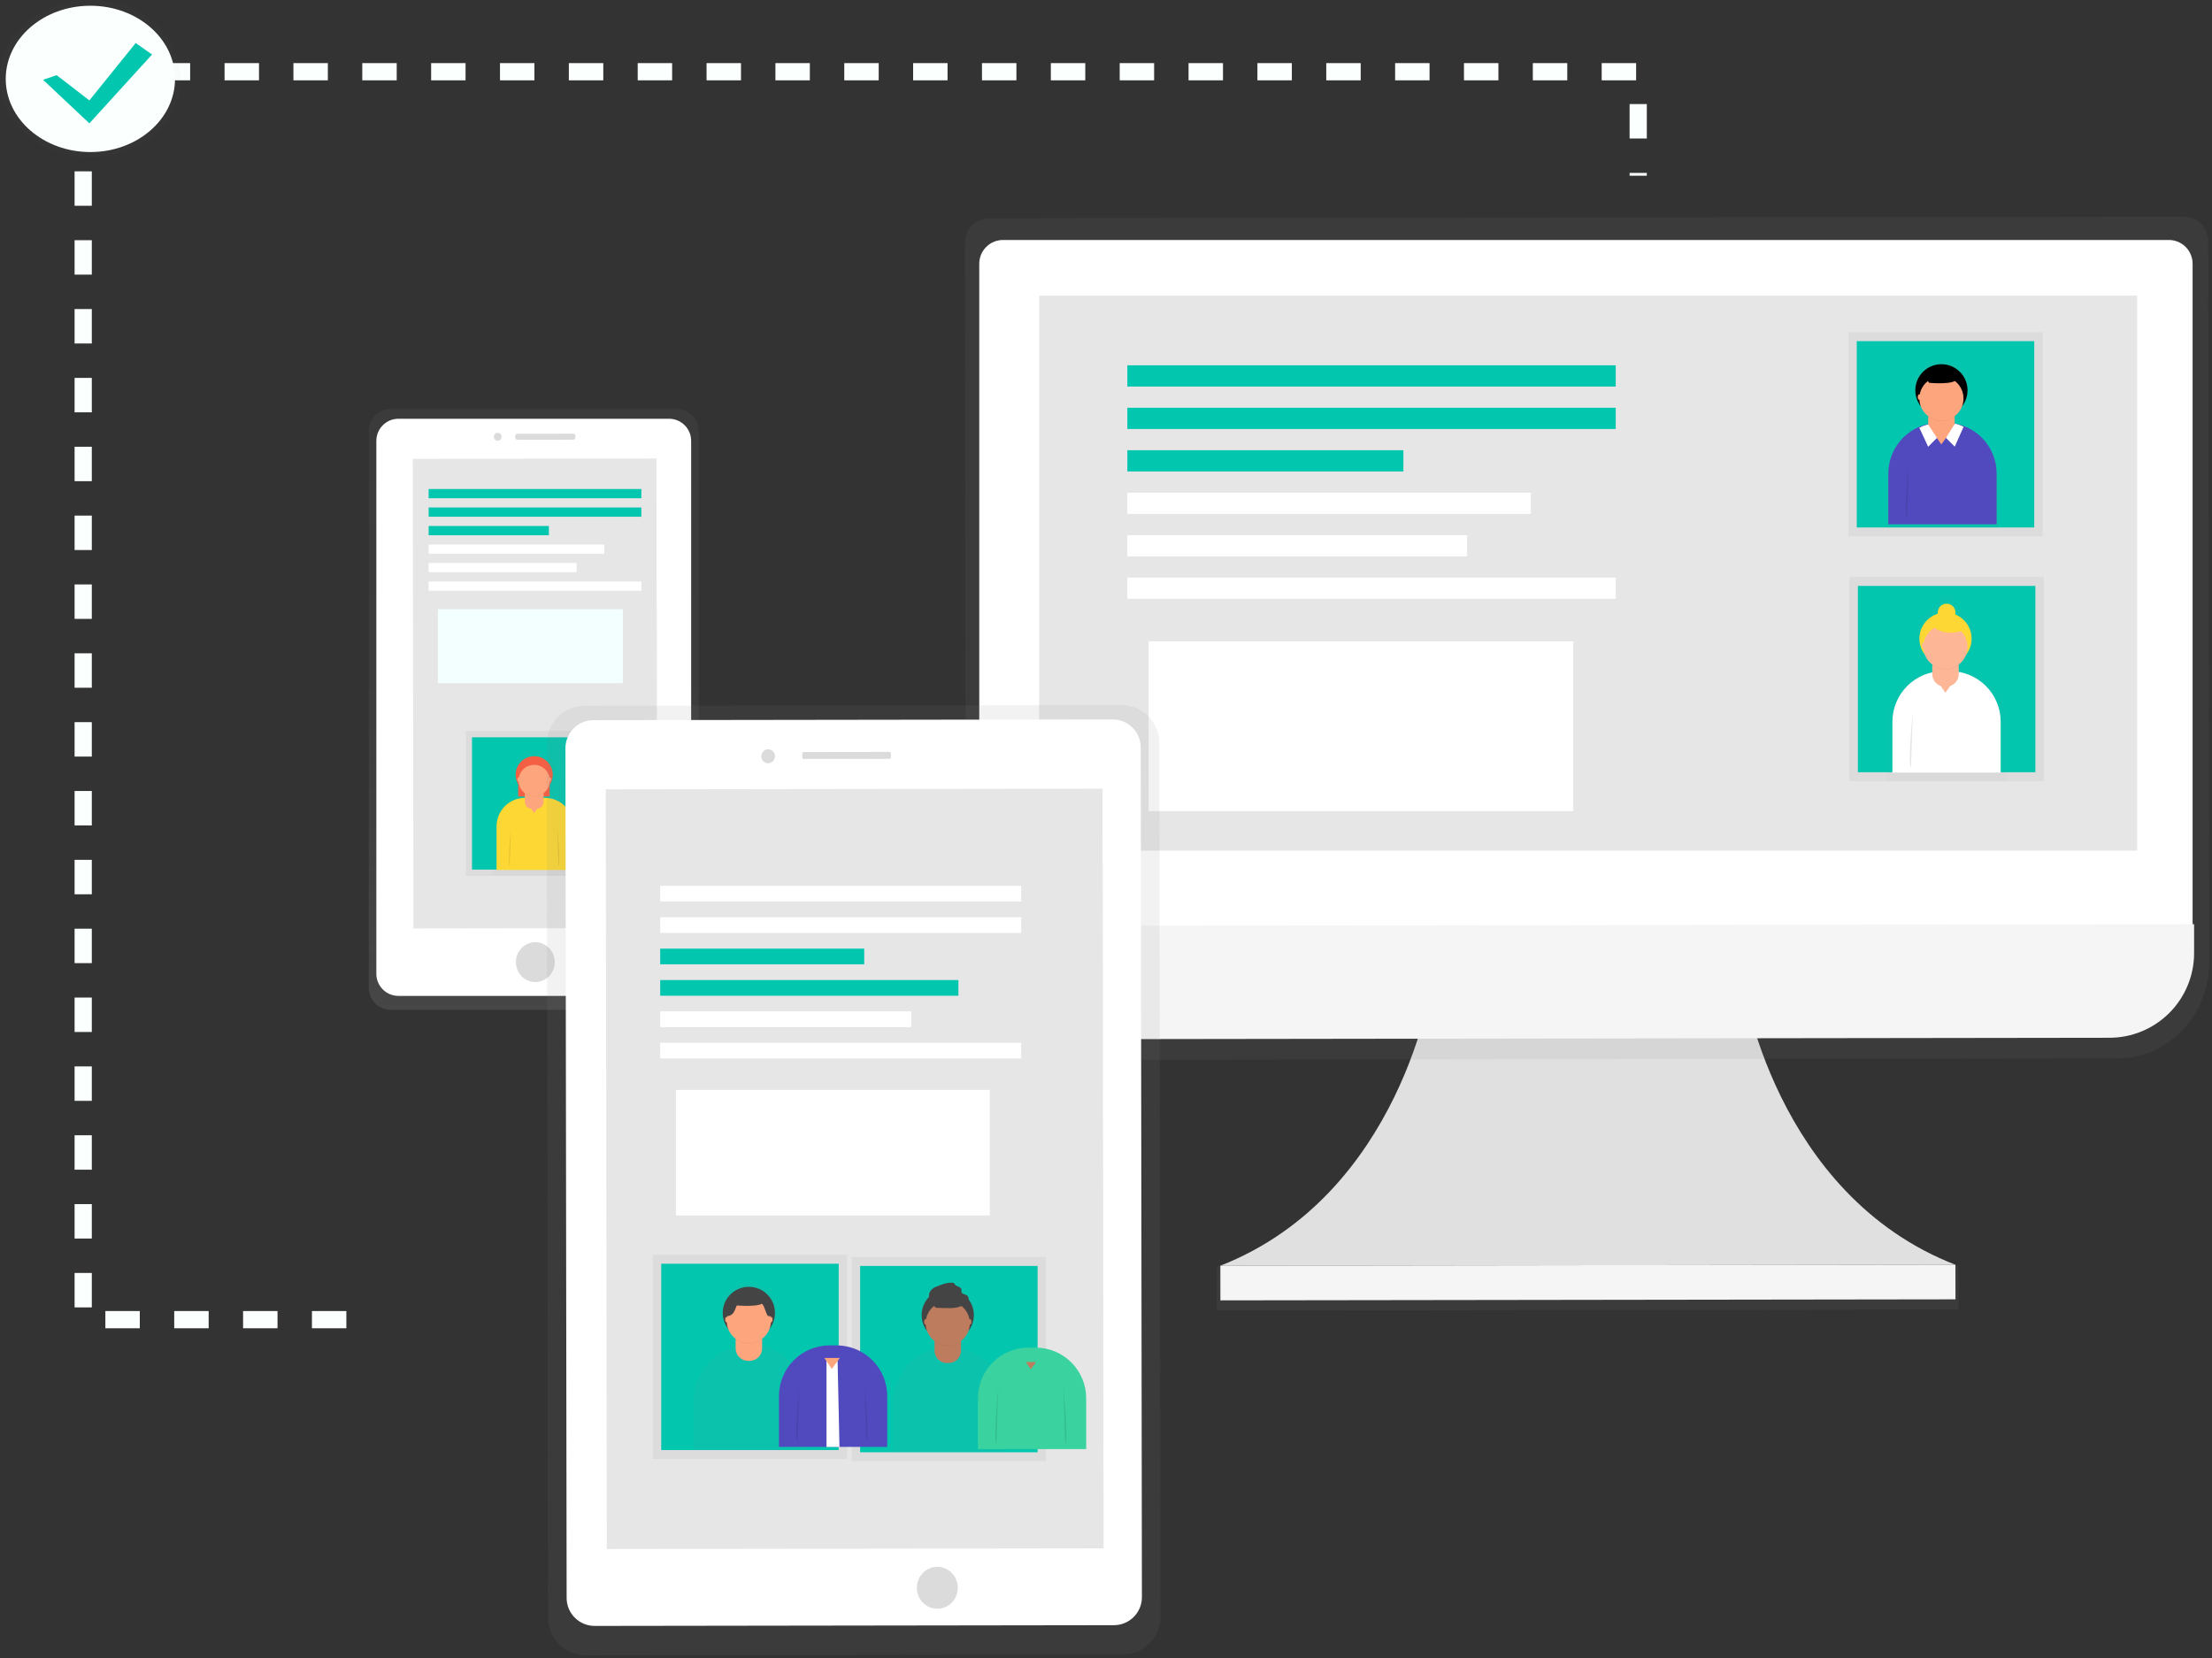 <?xml version="1.0" encoding="UTF-8"?>
<svg fill="none" viewBox="0 0 771 578" xmlns="http://www.w3.org/2000/svg">
<rect x="0" y="0" width="771" height="578" fill="#333333" stroke="none"/>
<path d="m235.86 142.53h-99.62c-4.255 0-7.704 3.449-7.704 7.703v194.08c0 4.254 3.449 7.703 7.704 7.703h99.62c4.254 0 7.703-3.449 7.703-7.703v-194.08c0-4.254-3.449-7.703-7.703-7.703z" fill="url(#p)"/>
<path d="m233.2 145.97h-94.32c-4.255 0-7.704 3.449-7.704 7.703v185.77c0 4.255 3.449 7.704 7.704 7.704h94.32c4.254 0 7.703-3.449 7.703-7.704v-185.77c0-4.254-3.449-7.703-7.703-7.703z" fill="#fff"/>
<path d="m228.83 159.82-84.953 0.119 0.229 163.71 84.953-0.119-0.229-163.71z" fill="#E6E6E6"/>
<path d="m186.6 342.32c3.74-5e-3 6.767-3.117 6.762-6.95-6e-3 -3.834-3.042-6.937-6.781-6.932-3.74 5e-3 -6.767 3.117-6.762 6.95 6e-3 3.834 3.041 6.937 6.781 6.932z" fill="#DBDBDB"/>
<path d="m173.48 153.64c0.749-2e-3 1.355-0.623 1.354-1.389s-0.609-1.386-1.358-1.385-1.355 0.623-1.354 1.389 0.609 1.386 1.358 1.385z" fill="#DBDBDB"/>
<path d="m199.8 151.18-19.459 0.027c-0.425 1e-3 -0.77 0.346-0.769 0.772l1e-3 0.539c0 0.425 0.346 0.77 0.771 0.769l19.459-0.027c0.425-1e-3 0.77-0.346 0.769-0.771l-1e-3 -0.54c0-0.425-0.346-0.769-0.771-0.769z" fill="#DBDBDB"/>
<path d="m210.52 254.81h-48.1v50.504h48.1v-50.504z" fill="url(#i)"/>
<path d="m208.43 257.01h-43.917v46.113h43.917v-46.113z" fill="#03C6AF"/>
<g opacity=".5">
<path d="m189.8 277.91v-0.87h2.311v-4.46c0.7-1.063 1.104-2.294 1.168-3.565 0.065-1.271-0.211-2.536-0.799-3.664-0.588-1.129-1.468-2.08-2.547-2.754-1.079-0.675-2.318-1.049-3.591-1.084-1.272-0.035-2.53 0.271-3.644 0.886-1.115 0.615-2.044 1.516-2.693 2.611s-0.994 2.343-0.998 3.616c-5e-3 1.272 0.33 2.523 0.971 3.622v4.792h2.55v1.024c-3.123 0.862-5.877 2.724-7.841 5.301-1.963 2.577-3.027 5.726-3.028 8.966v12.988h29.65v-12.988c-2e-3 -3.352-1.141-6.604-3.232-9.223-2.091-2.62-5.009-4.453-8.277-5.198z" fill="url(#h)" opacity=".5"/>
</g>
<path d="m191.59 268.86h-10.977v8.781h10.977v-8.781z" fill="#F55F44"/>
<path d="m182.99 278.11h6.933c2.627 0 5.147 1.043 7.005 2.901s2.901 4.378 2.901 7.005v15.238h-26.746v-15.253c4e-3 -2.625 1.05-5.141 2.907-6.995 1.857-1.855 4.375-2.896 7-2.896z" fill="#FDD835"/>
<path d="m187.05 273.72h-1.702c-1.341 0-2.427 1.086-2.427 2.426v3.344c0 1.34 1.086 2.426 2.427 2.426h1.702c1.34 0 2.427-1.086 2.427-2.426v-3.344c0-1.34-1.087-2.426-2.427-2.426z" fill="#FDA57D"/>
<path d="m184.94 281.67 1.225 1.787 1.287-1.787h-2.512z" fill="#FDA57D"/>
<path d="m178.12 288.12s-1.302 12.957-0.462 13.797l0.462-13.797z" fill="#000" opacity=".1"/>
<path d="m194.22 288.12s1.302 12.957 0.462 13.797l-0.462-13.797z" fill="#000" opacity=".1"/>
<path d="m186.2 277.7c1.164 1e-3 2.298-0.371 3.235-1.063-0.122-0.77-0.515-1.472-1.108-1.978-0.593-0.507-1.347-0.786-2.127-0.787-0.78 1e-3 -1.534 0.28-2.127 0.787-0.593 0.506-0.986 1.208-1.109 1.978 0.937 0.692 2.071 1.064 3.236 1.063z" fill="#000" opacity=".05"/>
<path d="m186.2 276.52c3.569 0 6.463-2.894 6.463-6.463 0-3.57-2.894-6.464-6.463-6.464-3.57 0-6.463 2.894-6.463 6.464 0 3.569 2.893 6.463 6.463 6.463z" fill="#F55F44"/>
<path d="m186.2 277.54c3.016 0 5.462-2.445 5.462-5.461 0-3.017-2.446-5.462-5.462-5.462s-5.462 2.445-5.462 5.462c0 3.016 2.446 5.461 5.462 5.461z" fill="#FDA57D"/>
<path d="m180.72 272.42c0.212 0 0.385-0.31 0.385-0.693s-0.173-0.694-0.385-0.694c-0.213 0-0.386 0.311-0.386 0.694s0.173 0.693 0.386 0.693z" fill="#FDA57D"/>
<path d="m191.68 272.42c0.212 0 0.385-0.31 0.385-0.693s-0.173-0.694-0.385-0.694c-0.213 0-0.386 0.311-0.386 0.694s0.173 0.693 0.386 0.693z" fill="#FDA57D"/>
<path d="m223.54 170.46h-74.137v3.22h74.137v-3.22z" fill="#03C6AF"/>
<path d="m223.54 176.9h-74.137v3.22h74.137v-3.22z" fill="#03C6AF"/>
<path d="m191.31 183.35h-41.906v3.22h41.906v-3.22z" fill="#03C6AF"/>
<path d="m210.64 189.8h-61.242v3.22h61.242v-3.22z" fill="#fff"/>
<path d="m200.97 196.24h-51.574v3.22h51.574v-3.22z" fill="#fff"/>
<path d="m223.54 202.69h-74.137v3.22h74.137v-3.22z" fill="#fff"/>
<path d="m217.1 212.36h-64.47v25.783h64.47v-25.783z" fill="#F3FFFE"/>
<path d="m607.45 342.15s10.784 74.099 74.099 98.712l-256.22 0.354c63.214-24.79 73.837-98.92 73.837-98.92l108.28-0.146z" fill="#E0E0E0"/>
<path d="m682.69 440.84-258.63 0.361 0.021 15.654 258.63-0.361-0.022-15.654z" fill="url(#g)"/>
<path d="m681.57 440.84-256.21 0.358 0.017 12.079 256.21-0.358-0.017-12.079z" fill="#F5F5F5"/>
<path d="m761.34 75.508-416.68 0.578c-2.267 0.054-4.419 1.007-5.983 2.648-1.565 1.641-2.414 3.836-2.36 6.103l0.324 243.1v8.096c0 18.488 14.351 33.425 32.007 33.402l369.46-0.508c17.648 0 31.938-15.014 31.915-33.487v-8.089l-0.324-243.1c0.026-1.124-0.171-2.241-0.577-3.289-0.407-1.048-1.016-2.005-1.793-2.817-0.777-0.812-1.707-1.463-2.735-1.915-1.029-0.453-2.137-0.698-3.261-0.722z" fill="url(#f)"/>
<path d="m349.61 83.65h406.35c2.196 0 4.302 0.873 5.855 2.425s2.426 3.659 2.426 5.856v231.35h-422.92v-231.35c0-1.088 0.214-2.166 0.631-3.171s1.027-1.919 1.797-2.688c0.77-0.769 1.684-1.379 2.689-1.795 1.006-0.416 2.083-0.629 3.172-0.628z" fill="#fff"/>
<path d="m735.28 361.74-363.88 0.501c-3.877 5e-3 -7.717-0.754-11.3-2.233s-6.84-3.649-9.585-6.386c-2.745-2.738-4.923-5.989-6.412-9.569-1.488-3.579-2.256-7.417-2.261-11.293v-10.015l422.92-0.585v10.014c6e-3 3.877-0.752 7.718-2.23 11.302-1.479 3.584-3.649 6.842-6.386 9.588-2.738 2.745-5.99 4.925-9.57 6.413-3.58 1.489-7.418 2.258-11.295 2.263z" fill="#F5F5F5"/>
<path d="m744.92 103.06h-382.71v193.45h382.71v-193.45z" fill="#E6E6E6"/>
<path d="m711.98 115.82h-67.744v71.133h67.744v-71.133z" fill="url(#e)"/>
<path d="m709.04 118.92h-61.859v64.947h61.859v-64.947z" fill="#03C6AF"/>
<g opacity=".5">
<path d="m682.34 147.8-0.771-0.278-0.046 0.07h-0.046v-2.096c0-0.258-0.021-0.515-0.062-0.77 1.248-0.918 2.204-2.179 2.75-3.628 1.079-1.399 1.745-3.072 1.921-4.829 0.177-1.757-0.143-3.529-0.922-5.114s-1.987-2.921-3.486-3.854c-1.499-0.934-3.23-1.429-4.996-1.429-1.767 0-3.498 0.495-4.997 1.429-1.499 0.933-2.707 2.269-3.486 3.854s-1.099 3.357-0.922 5.114c0.176 1.757 0.842 3.43 1.921 4.829 0.547 1.449 1.502 2.71 2.75 3.628-0.041 0.255-0.062 0.512-0.062 0.77v2.311c-4.133 1.142-7.779 3.607-10.377 7.019s-4.005 7.582-4.005 11.87v17.186h39.133v-17.209c2e-3 -4.275-1.395-8.433-3.976-11.84s-6.206-5.877-10.321-7.033z" fill="url(#d)" opacity=".5"/>
</g>
<path d="m675.88 147.37h2.388c4.685 0 9.178 1.861 12.49 5.174 3.313 3.312 5.174 7.805 5.174 12.49v17.718h-37.746v-17.718c0-2.322 0.457-4.622 1.347-6.767s2.194-4.094 3.837-5.734c1.644-1.641 3.594-2.941 5.741-3.827s4.447-1.34 6.769-1.336z" fill="#514ABF"/>
<path d="m676.98 141.22h-0.578c-2.391 0-4.329 1.938-4.329 4.329v2.889c0 2.391 1.938 4.329 4.329 4.329h0.578c2.391 0 4.329-1.938 4.329-4.329v-2.889c0-2.391-1.938-4.329-4.329-4.329z" fill="#FDA57D"/>
<path d="m668.87 149.41 3.097 6.641 3.074-3.074-3.074-4.722-3.097 1.155z" fill="#000" opacity=".05"/>
<path d="m668.98 149.09 3.081 6.64 3.082-3.081-3.082-4.715-1.417 0.432c-0.139 0.043-0.276 0.094-0.408 0.154l-1.256 0.57z" fill="#fff"/>
<path d="m684.52 149.09-3.104 6.964-3.082-3.074 3.166-4.969 3.02 1.079z" fill="#000" opacity=".05"/>
<path d="m684.42 148.77-3.082 6.933-3.081-3.081 3.166-4.969 0.578 0.17c0.627 0.179 1.242 0.398 1.841 0.655l0.578 0.292z" fill="#fff"/>
<path d="m674.92 152.41 1.726 2.511 1.818-2.511h-3.544z" fill="#FDA57D"/>
<path d="m665.3 161.51s-1.833 18.249-0.647 19.435l0.647-19.435z" fill="#000" opacity=".1"/>
<path d="m676.69 146.82c1.64 0 3.238-0.523 4.56-1.494-0.174-1.085-0.728-2.072-1.564-2.785s-1.898-1.105-2.996-1.105c-1.099 0-2.161 0.392-2.996 1.105-0.836 0.713-1.391 1.7-1.565 2.785 1.323 0.971 2.92 1.494 4.561 1.494z" fill="#000" opacity=".05"/>
<path d="m676.69 145.15c5.025 0 9.098-4.073 9.098-9.097 0-5.025-4.073-9.098-9.098-9.098s-9.098 4.073-9.098 9.098c0 5.024 4.073 9.097 9.098 9.097z" fill="#000"/>
<path d="m676.69 146.6c4.25 0 7.696-3.446 7.696-7.696s-3.446-7.696-7.696-7.696-7.696 3.446-7.696 7.696 3.446 7.696 7.696 7.696z" fill="#FDA57D"/>
<path d="m670.49 131.28 1.941 2.372s8.528 0.771 9.498-1.186c0.971-1.957-5.615-3.351-5.615-3.351l-5.824 2.165z" fill="#000" opacity=".05"/>
<path d="m670.49 131.06 1.941 2.372s8.528 0.771 9.498-1.186c0.971-1.957-5.615-3.351-5.615-3.351l-5.824 2.165z" fill="#000"/>
<path d="m668.98 139.38c0.298 0 0.539-0.435 0.539-0.971s-0.241-0.97-0.539-0.97-0.54 0.434-0.54 0.97 0.242 0.971 0.54 0.971z" fill="#FDA57D"/>
<path d="m712.37 201.15h-67.744v71.134h67.744v-71.134z" fill="url(#c)"/>
<path d="m709.43 204.24h-61.858v64.947h61.858v-64.947z" fill="#03C6AF"/>
<g opacity=".5">
<path d="m683.18 233.5v-2.388-0.355c1.31-0.98 2.31-2.318 2.881-3.851 0.948-1.229 1.598-2.661 1.9-4.183s0.247-3.093-0.16-4.59c-0.406-1.498-1.154-2.881-2.184-4.041-1.031-1.16-2.315-2.066-3.754-2.647 0.11-0.489 0.111-0.995 4e-3 -1.485-0.108-0.489-0.321-0.948-0.625-1.346-0.305-0.398-0.693-0.723-1.137-0.955-0.444-0.231-0.934-0.362-1.434-0.383-0.501-0.021-0.999 0.068-1.462 0.261-0.462 0.192-0.876 0.484-1.213 0.855-0.337 0.37-0.589 0.81-0.737 1.288-0.148 0.479-0.19 0.984-0.121 1.48-1.553 0.478-2.967 1.325-4.121 2.469-1.154 1.143-2.013 2.55-2.505 4.098-0.491 1.549-0.6 3.194-0.317 4.793 0.283 1.6 0.95 3.108 1.943 4.393 0.571 1.534 1.571 2.871 2.881 3.852v0.354 2.527c-4.301 0.825-8.181 3.121-10.974 6.495-2.793 3.373-4.325 7.614-4.332 11.993v20.268h41.675v-20.237c-1e-3 -4.541-1.642-8.93-4.619-12.359-2.978-3.429-7.093-5.668-11.589-6.306z" fill="url(#b)" opacity=".5"/>
</g>
<path d="m677.3 233.94h2.388c2.32 0 4.617 0.457 6.76 1.345s4.09 2.189 5.73 3.829c1.641 1.64 2.942 3.587 3.829 5.731 0.888 2.143 1.345 4.44 1.345 6.759v17.718h-37.747v-17.718c0-4.685 1.861-9.177 5.174-12.49s7.805-5.174 12.49-5.174h0.031z" fill="#fff"/>
<path d="m678.4 227.78h-0.577c-2.392 0-4.33 1.939-4.33 4.33v2.888c0 2.391 1.938 4.33 4.33 4.33h0.577c2.391 0 4.33-1.939 4.33-4.33v-2.888c0-2.391-1.939-4.33-4.33-4.33z" fill="#FDB797"/>
<path d="m676.34 238.97 1.726 2.512 1.81-2.512h-3.536z" fill="#FDB797"/>
<path d="m666.73 248.06s-1.833 18.25-0.647 19.436l0.647-19.436z" fill="#000" opacity=".1"/>
<path d="m678.14 233.38c1.641 0 3.239-0.524 4.561-1.495-0.174-1.084-0.728-2.072-1.564-2.784-0.836-0.713-1.898-1.105-2.997-1.106-1.108-0.014-2.186 0.371-3.034 1.085-0.849 0.715-1.412 1.71-1.588 2.805 1.34 0.984 2.961 1.508 4.622 1.495z" fill="#000" opacity=".05"/>
<path d="m678.11 231.72c5.024 0 9.097-4.074 9.097-9.098 0-5.025-4.073-9.098-9.097-9.098-5.025 0-9.098 4.073-9.098 9.098 0 5.024 4.073 9.098 9.098 9.098z" fill="#FDD835"/>
<path d="m678.11 233.17c4.25 0 7.696-3.446 7.696-7.696s-3.446-7.696-7.696-7.696-7.696 3.446-7.696 7.696 3.446 7.696 7.696 7.696z" fill="#FDB797"/>
<path d="m670.4 225.94c0.298 0 0.539-0.435 0.539-0.971s-0.241-0.97-0.539-0.97-0.539 0.434-0.539 0.97 0.241 0.971 0.539 0.971z" fill="#FDB797"/>
<path d="m678.5 216.61c1.706 0 3.089-1.383 3.089-3.089s-1.383-3.089-3.089-3.089-3.089 1.383-3.089 3.089 1.383 3.089 3.089 3.089z" fill="#FDD835"/>
<path d="m672.31 216.61s3.082 6.163 12.372 3.082l-3.081-3.082h-9.291z" fill="#FDD835"/>
<path d="m563.17 127.34h-170.23v7.403h170.23v-7.403z" fill="#03C6AF"/>
<path d="m563.17 142.14h-170.23v7.403h170.23v-7.403z" fill="#03C6AF"/>
<path d="m489.16 156.94h-96.216v7.403h96.216v-7.403z" fill="#03C6AF"/>
<path d="m533.57 171.74h-140.63v7.403h140.63v-7.403z" fill="#fff"/>
<path d="m511.36 186.54h-118.42v7.403h118.42v-7.403z" fill="#fff"/>
<path d="m563.17 201.34h-170.23v7.403h170.23v-7.403z" fill="#fff"/>
<path d="m548.37 223.55h-148.02v59.208h148.02v-59.208z" fill="#fff"/>
<path d="M120.726 460H29V25H571V61.251" stroke="#FBFFFE" stroke-dasharray="12 12" stroke-miterlimit="10" stroke-width="6"/>
<g opacity=".5">
<path d="m31.498 54.74c17.396 0 31.498-12.254 31.498-27.37 0-15.116-14.102-27.37-31.498-27.37s-31.498 12.254-31.498 27.37c0 15.116 14.102 27.37 31.498 27.37z" fill="url(#a)" opacity=".5"/>
</g>
<path d="m31.5 53c16.292 0 29.5-11.417 29.5-25.5s-13.208-25.5-29.5-25.5-29.5 11.417-29.5 25.5 13.208 25.5 29.5 25.5z" fill="#FBFFFE"/>
<path d="M19.752 26.201L31.152 34.998L47.296 15L53 19.001L31.152 43L15 27.805L19.752 26.201Z" fill="#03C6AF"/>
<path d="m390.85 245.78-187.05 0.261c-7.305 0.01-13.218 5.94-13.208 13.245l0.425 304.52c0.01 7.304 5.94 13.218 13.245 13.208l187.05-0.261c7.305-0.011 13.218-5.941 13.208-13.246l-0.425-304.52c-0.01-7.305-5.941-13.219-13.245-13.208z" fill="url(#o)"/>
<path d="m389.93 271.06-184.38 0.258 0.388 277.59 184.38-0.257-0.387-277.59z" fill="url(#n)"/>
<path d="m387.82 250.78-180.98 0.253c-5.394 8e-3 -9.762 4.387-9.754 9.782l0.414 296.19c7e-3 5.394 4.386 9.762 9.781 9.754l180.98-0.253c5.395-7e-3 9.762-4.387 9.755-9.781l-0.414-296.19c-8e-3 -5.395-4.387-9.762-9.781-9.755z" fill="#fff"/>
<path d="m384.3 274.91-173.16 0.242 0.369 264.81 173.16-0.241-0.37-264.81z" fill="#E6E6E6"/>
<path d="m326.71 560.78c3.94 0 7.133-3.273 7.133-7.31 0-4.038-3.193-7.311-7.133-7.311s-7.133 3.273-7.133 7.311c0 4.037 3.193 7.31 7.133 7.31z" fill="#DBDBDB"/>
<path d="m267.74 266.05c1.315-2e-3 2.379-1.093 2.377-2.438-2e-3 -1.344-1.069-2.433-2.384-2.431-1.314 2e-3 -2.379 1.093-2.377 2.438 2e-3 1.344 1.069 2.433 2.384 2.431z" fill="#DBDBDB"/>
<path d="m309.97 262.1-29.751 0.041c-0.323 1e-3 -0.585 0.263-0.584 0.587l1e-3 1.263c1e-3 0.323 0.263 0.585 0.587 0.585l29.75-0.042c0.323 0 0.585-0.263 0.585-0.586l-2e-3 -1.264c0-0.323-0.263-0.585-0.586-0.584z" fill="#DBDBDB"/>
<path d="m364.6 438.18h-67.743v71.133h67.743v-71.133z" fill="url(#m)"/>
<path d="m361.66 441.28h-61.858v64.948h61.858v-64.948z" fill="#03C6AF"/>
<g opacity=".5">
<path d="m335.99 470.17-0.77-0.277-0.047 0.069h-0.046v-2.095c0-0.258-0.02-0.516-0.061-0.771 1.248-0.918 2.203-2.178 2.75-3.628 1.079-1.398 1.744-3.071 1.921-4.829 0.176-1.757-0.143-3.529-0.922-5.114-0.78-1.585-1.987-2.92-3.487-3.854-1.499-0.934-3.23-1.429-4.996-1.429s-3.497 0.495-4.997 1.429c-1.499 0.934-2.707 2.269-3.486 3.854s-1.098 3.357-0.922 5.114c0.177 1.758 0.842 3.431 1.921 4.829 0.547 1.45 1.502 2.71 2.75 3.628-0.041 0.255-0.062 0.513-0.062 0.771v2.311c-4.133 1.141-7.779 3.607-10.376 7.018-2.598 3.412-4.005 7.582-4.006 11.87v17.187h39.172v-17.217c-3e-3 -4.279-1.405-8.439-3.994-11.845-2.589-3.407-6.221-5.872-10.342-7.021z" fill="url(#l)" opacity=".5"/>
</g>
<path d="m358.54 469.74h2.388c4.685 0 9.178 1.861 12.49 5.173 3.313 3.313 5.174 7.806 5.174 12.491v17.718h-37.747v-17.718c0-2.323 0.458-4.622 1.348-6.767 0.889-2.145 2.193-4.094 3.837-5.734 1.643-1.641 3.594-2.942 5.741-3.827 2.146-0.886 4.447-1.34 6.769-1.336z" fill="#3AD29F"/>
<path d="m330.64 463.58h-0.578c-2.391 0-4.33 1.938-4.33 4.329v2.889c0 2.391 1.939 4.329 4.33 4.329h0.578c2.391 0 4.329-1.938 4.329-4.329v-2.889c0-2.391-1.938-4.329-4.329-4.329z" fill="#BE7C5E"/>
<path d="m357.57 474.78 1.725 2.511 1.818-2.511h-3.543z" fill="#BE7C5E"/>
<path d="m347.96 483.87s-1.833 18.249-0.647 19.435l0.647-19.435z" fill="#000" opacity=".1"/>
<path d="m370.64 483.87s1.833 18.249 0.647 19.435l-0.647-19.435z" fill="#000" opacity=".1"/>
<path d="m330.34 469.15c1.64 0 3.238-0.523 4.56-1.494-0.174-1.085-0.728-2.072-1.564-2.785s-1.898-1.105-2.996-1.105c-1.099 0-2.161 0.392-2.997 1.105-0.835 0.713-1.39 1.7-1.564 2.785 1.322 0.971 2.92 1.494 4.561 1.494z" fill="#000" opacity=".05"/>
<path d="m330.34 467.52c5.024 0 9.097-4.073 9.097-9.098 0-5.024-4.073-9.097-9.097-9.097-5.025 0-9.098 4.073-9.098 9.097 0 5.025 4.073 9.098 9.098 9.098z" fill="#444"/>
<path d="m330.34 468.97c4.25 0 7.695-3.445 7.695-7.695 0-4.251-3.445-7.696-7.695-7.696-4.251 0-7.696 3.445-7.696 7.696 0 4.25 3.445 7.695 7.696 7.695z" fill="#BE7C5E"/>
<path d="m324.14 453.64 1.941 2.373s8.527 0.77 9.498-1.187c0.971-1.956-5.616-3.351-5.616-3.351l-5.823 2.165z" fill="#000" opacity=".05"/>
<path d="m324.14 453.43 1.941 2.372s8.527 0.771 9.498-1.186-5.616-3.351-5.616-3.351l-5.823 2.165z" fill="#444"/>
<path d="m322.63 461.74c0.298 0 0.54-0.435 0.54-0.971s-0.242-0.971-0.54-0.971c-0.297 0-0.539 0.435-0.539 0.971s0.242 0.971 0.539 0.971z" fill="#BE7C5E"/>
<path d="m338.07 461.74c0.298 0 0.539-0.435 0.539-0.971s-0.241-0.971-0.539-0.971-0.539 0.435-0.539 0.971 0.241 0.971 0.539 0.971z" fill="#BE7C5E"/>
<path d="m324.33 449.96c0.602-0.769 1.433-1.327 2.372-1.595 1.703-0.677 3.474-1.371 5.3-1.247 0.178-3e-3 0.352 0.048 0.501 0.146 0.122 0.13 0.223 0.278 0.3 0.439 0.555 0.824 2.111 0.77 2.311 1.741 0.054 0.316-0.077 0.655 0 0.963 0.201 0.77 1.287 0.693 1.926 1.132 0.341 0.308 0.547 0.736 0.576 1.194s-0.123 0.908-0.422 1.256c-0.634 0.672-1.455 1.139-2.357 1.34-1.583 0.607-3.304 0.759-4.969 0.439-2.334-0.608-7.796-2.118-5.538-5.808z" fill="#444"/>
<path d="m295.27 437.41h-67.744v71.133h67.744v-71.133z" fill="url(#k)"/>
<path d="m292.33 440.51h-61.858v64.947h61.858v-64.947z" fill="#03C6AF"/>
<g opacity=".5">
<path d="m266.66 469.4-0.77-0.278-0.047 0.07h-0.046v-2.096c0-0.258-0.02-0.515-0.061-0.77 1.247-0.918 2.203-2.178 2.75-3.628 1.078-1.399 1.744-3.071 1.92-4.829 0.177-1.757-0.142-3.529-0.921-5.114-0.78-1.585-1.987-2.921-3.487-3.854-1.499-0.934-3.23-1.429-4.996-1.429-1.767 0-3.497 0.495-4.997 1.429-1.499 0.933-2.707 2.269-3.486 3.854s-1.099 3.357-0.922 5.114c0.177 1.758 0.842 3.43 1.921 4.829 0.547 1.45 1.502 2.71 2.75 3.628-0.041 0.255-0.062 0.512-0.062 0.77v2.311c-4.133 1.142-7.779 3.607-10.376 7.019-2.598 3.412-4.005 7.582-4.006 11.87v17.187h39.172v-17.218c-3e-3 -4.278-1.405-8.438-3.994-11.844-2.589-3.407-6.221-5.873-10.342-7.021z" fill="url(#j)" opacity=".5"/>
</g>
<path d="m289.2 468.97h2.388c2.32 0 4.617 0.457 6.76 1.345s4.09 2.189 5.731 3.829c1.64 1.64 2.941 3.587 3.829 5.731 0.887 2.143 1.344 4.44 1.344 6.759v17.718h-37.746v-17.718c0-2.322 0.458-4.621 1.347-6.767 0.89-2.145 2.194-4.093 3.837-5.734 1.644-1.641 3.595-2.941 5.741-3.827 2.147-0.886 4.447-1.34 6.769-1.336z" fill="#514ABF"/>
<path d="m261.31 462.81h-0.578c-2.391 0-4.329 1.939-4.329 4.33v2.889c0 2.391 1.938 4.329 4.329 4.329h0.578c2.391 0 4.329-1.938 4.329-4.329v-2.889c0-2.391-1.938-4.33-4.329-4.33z" fill="#FDA57D"/>
<path d="m278.63 483.1s-1.834 18.249-0.647 19.436l0.647-19.436z" fill="#000" opacity=".1"/>
<path d="m301.31 483.1s1.834 18.249 0.647 19.436l-0.647-19.436z" fill="#000" opacity=".1"/>
<path d="m261.01 468.38c1.641 0 3.238-0.524 4.56-1.495-0.173-1.084-0.728-2.071-1.564-2.784-0.835-0.713-1.898-1.105-2.996-1.106-1.098 1e-3 -2.161 0.393-2.996 1.106-0.836 0.713-1.39 1.7-1.564 2.784 1.322 0.971 2.92 1.495 4.56 1.495z" fill="#000" opacity=".05"/>
<path d="m261.01 466.75c5.025 0 9.098-4.074 9.098-9.098 0-5.025-4.073-9.098-9.098-9.098-5.024 0-9.097 4.073-9.097 9.098 0 5.024 4.073 9.098 9.097 9.098z" fill="#444"/>
<path d="m261.01 468.2c4.25 0 7.696-3.445 7.696-7.696 0-4.25-3.446-7.695-7.696-7.695s-7.696 3.445-7.696 7.695c0 4.251 3.446 7.696 7.696 7.696z" fill="#FDA57D"/>
<path d="m254.81 452.88 1.941 2.373s8.528 0.77 9.499-1.187c0.97-1.956-5.616-3.351-5.616-3.351l-5.824 2.165z" fill="#000" opacity=".05"/>
<path d="m254.81 452.66 1.941 2.373s8.528 0.77 9.499-1.186c0.97-1.957-5.616-3.351-5.616-3.351l-5.824 2.164z" fill="#444"/>
<path d="m253.3 460.97c0.298 0 0.539-0.434 0.539-0.97s-0.241-0.971-0.539-0.971-0.539 0.435-0.539 0.971 0.241 0.97 0.539 0.97z" fill="#FDA57D"/>
<path d="m268.74 460.97c0.298 0 0.54-0.434 0.54-0.97s-0.242-0.971-0.54-0.971c-0.297 0-0.539 0.435-0.539 0.971s0.242 0.97 0.539 0.97z" fill="#FDA57D"/>
<path d="m355.94 308.79h-125.82v5.47h125.82v-5.47z" fill="#fff"/>
<path d="m355.94 319.73h-125.82v5.469h125.82v-5.469z" fill="#fff"/>
<path d="m301.23 330.67h-71.117v5.469h71.117v-5.469z" fill="#03C6AF"/>
<path d="m334.06 341.62h-103.94v5.469h103.94v-5.469z" fill="#03C6AF"/>
<path d="m317.64 352.55h-87.526v5.47h87.526v-5.47z" fill="#fff"/>
<path d="m355.94 363.49h-125.82v5.47h125.82v-5.47z" fill="#fff"/>
<path d="m345 379.91h-109.41v43.763h109.41v-43.763z" fill="#fff"/>
<path d="m255.67 457.6c0.388-0.687 0.711-1.409 0.963-2.157 0.409-0.886 1.055-1.641 1.866-2.183s1.757-0.849 2.731-0.887c0.975-0.038 1.942 0.194 2.793 0.67 0.851 0.477 1.554 1.179 2.031 2.03 0.632 1.133 0.84 2.473 1.541 3.567 0.099 0.074 0.213 0.128 0.334 0.156 0.121 0.029 0.247 0.032 0.369 9e-3 0.122-0.022 0.239-0.07 0.342-0.139 0.103-0.07 0.19-0.16 0.257-0.265 0.122-0.222 0.192-0.469 0.207-0.722s-0.027-0.506-0.122-0.741c-0.162-0.478-0.432-0.917-0.609-1.387-0.177-0.765-0.435-1.509-0.77-2.219-0.412-0.537-0.939-0.977-1.541-1.286-1.703-1.048-3.675-2.134-5.6-1.541-0.65 0.222-1.265 0.536-1.826 0.932l-2.45 1.541c-0.788 0.441-1.492 1.017-2.08 1.702-0.531 0.694-1.54 2.766-1.07 3.66 0.554 1.016 2.149-0.101 2.634-0.74z" fill="#444"/>
<path d="m288.08 473.77v30.606h4.521l-0.67-30.606h-3.851z" fill="#fff"/>
<path d="m287.33 473.36 2.619 3.814 2.758-3.814h-5.377z" fill="#FDA57D"/>
<defs>
<linearGradient id="p" x1="186.05" x2="186.05" y1="353.36" y2="143.2" gradientUnits="userSpaceOnUse">
<stop stop-color="#808080" stop-opacity=".25" offset="0"/>
<stop stop-color="#808080" stop-opacity=".12" offset=".54"/>
<stop stop-color="#808080" stop-opacity=".1" offset="1"/>
</linearGradient>
<linearGradient id="i" x1="7809.4" x2="7809.4" y1="20927" y2="17616" gradientUnits="userSpaceOnUse">
<stop stop-color="#808080" stop-opacity=".25" offset="0"/>
<stop stop-color="#808080" stop-opacity=".12" offset=".54"/>
<stop stop-color="#808080" stop-opacity=".1" offset="1"/>
</linearGradient>
<linearGradient id="h" x1="9089" x2="9089" y1="21216" y2="18725" gradientUnits="userSpaceOnUse">
<stop stop-color="#808080" stop-opacity=".25" offset="0"/>
<stop stop-color="#808080" stop-opacity=".12" offset=".54"/>
<stop stop-color="#808080" stop-opacity=".1" offset="1"/>
</linearGradient>
<linearGradient id="g" x1="201332" x2="201332" y1="10728" y2="10410" gradientUnits="userSpaceOnUse">
<stop stop-color="#808080" stop-opacity=".25" offset="0"/>
<stop stop-color="#808080" stop-opacity=".12" offset=".54"/>
<stop stop-color="#808080" stop-opacity=".1" offset="1"/>
</linearGradient>
<linearGradient id="f" x1="337268" x2="337268" y1="171844" y2="59464" gradientUnits="userSpaceOnUse">
<stop stop-color="#808080" stop-opacity=".25" offset="0"/>
<stop stop-color="#808080" stop-opacity=".12" offset=".54"/>
<stop stop-color="#808080" stop-opacity=".1" offset="1"/>
</linearGradient>
<linearGradient id="e" x1="54649" x2="54649" y1="18302" y2="11734" gradientUnits="userSpaceOnUse">
<stop stop-color="#808080" stop-opacity=".25" offset="0"/>
<stop stop-color="#808080" stop-opacity=".12" offset=".54"/>
<stop stop-color="#808080" stop-opacity=".1" offset="1"/>
</linearGradient>
<linearGradient id="d" x1="36354" x2="38344" y1="16544" y2="16544" gradientUnits="userSpaceOnUse">
<stop stop-color="#808080" stop-opacity=".25" offset="0"/>
<stop stop-color="#808080" stop-opacity=".12" offset=".54"/>
<stop stop-color="#808080" stop-opacity=".1" offset="1"/>
</linearGradient>
<linearGradient id="c" x1="54684" x2="54684" y1="26267" y2="19699" gradientUnits="userSpaceOnUse">
<stop stop-color="#808080" stop-opacity=".25" offset="0"/>
<stop stop-color="#808080" stop-opacity=".12" offset=".54"/>
<stop stop-color="#808080" stop-opacity=".1" offset="1"/>
</linearGradient>
<linearGradient id="b" x1="39810" x2="39810" y1="28580" y2="23076" gradientUnits="userSpaceOnUse">
<stop stop-color="#808080" stop-opacity=".25" offset="0"/>
<stop stop-color="#808080" stop-opacity=".12" offset=".54"/>
<stop stop-color="#808080" stop-opacity=".1" offset="1"/>
</linearGradient>
<linearGradient id="a" x1="2286.8" x2="2286.8" y1="3973.6" gradientUnits="userSpaceOnUse">
<stop stop-color="#808080" stop-opacity=".25" offset="0"/>
<stop stop-color="#808080" stop-opacity=".12" offset=".54"/>
<stop stop-color="#808080" stop-opacity=".1" offset="1"/>
</linearGradient>
<linearGradient id="o" x1="95530" x2="95331" y1="280093" y2="137246" gradientUnits="userSpaceOnUse">
<stop stop-color="#808080" stop-opacity=".25" offset="0"/>
<stop stop-color="#808080" stop-opacity=".12" offset=".54"/>
<stop stop-color="#808080" stop-opacity=".1" offset="1"/>
</linearGradient>
<linearGradient id="n" x1="298.14" x2="297.75" y1="551.6" y2="272.73" gradientUnits="userSpaceOnUse">
<stop stop-opacity=".09" offset="0"/>
<stop stop-opacity=".07" offset=".55"/>
<stop stop-opacity=".02" offset="1"/>
</linearGradient>
<linearGradient id="m" x1="23753" x2="23753" y1="48392" y2="41824" gradientUnits="userSpaceOnUse">
<stop stop-color="#808080" stop-opacity=".25" offset="0"/>
<stop stop-color="#808080" stop-opacity=".12" offset=".54"/>
<stop stop-color="#808080" stop-opacity=".1" offset="1"/>
</linearGradient>
<linearGradient id="l" x1="18432" x2="20424" y1="41142" y2="41142" gradientUnits="userSpaceOnUse">
<stop stop-color="#808080" stop-opacity=".25" offset="0"/>
<stop stop-color="#808080" stop-opacity=".12" offset=".54"/>
<stop stop-color="#808080" stop-opacity=".1" offset="1"/>
</linearGradient>
<linearGradient id="k" x1="17587" x2="17587" y1="48320" y2="41752" gradientUnits="userSpaceOnUse">
<stop stop-color="#808080" stop-opacity=".25" offset="0"/>
<stop stop-color="#808080" stop-opacity=".12" offset=".54"/>
<stop stop-color="#808080" stop-opacity=".1" offset="1"/>
</linearGradient>
<linearGradient id="j" x1="14837" x2="16829" y1="41083" y2="41083" gradientUnits="userSpaceOnUse">
<stop stop-color="#808080" stop-opacity=".25" offset="0"/>
<stop stop-color="#808080" stop-opacity=".12" offset=".54"/>
<stop stop-color="#808080" stop-opacity=".1" offset="1"/>
</linearGradient>
</defs>
</svg>
